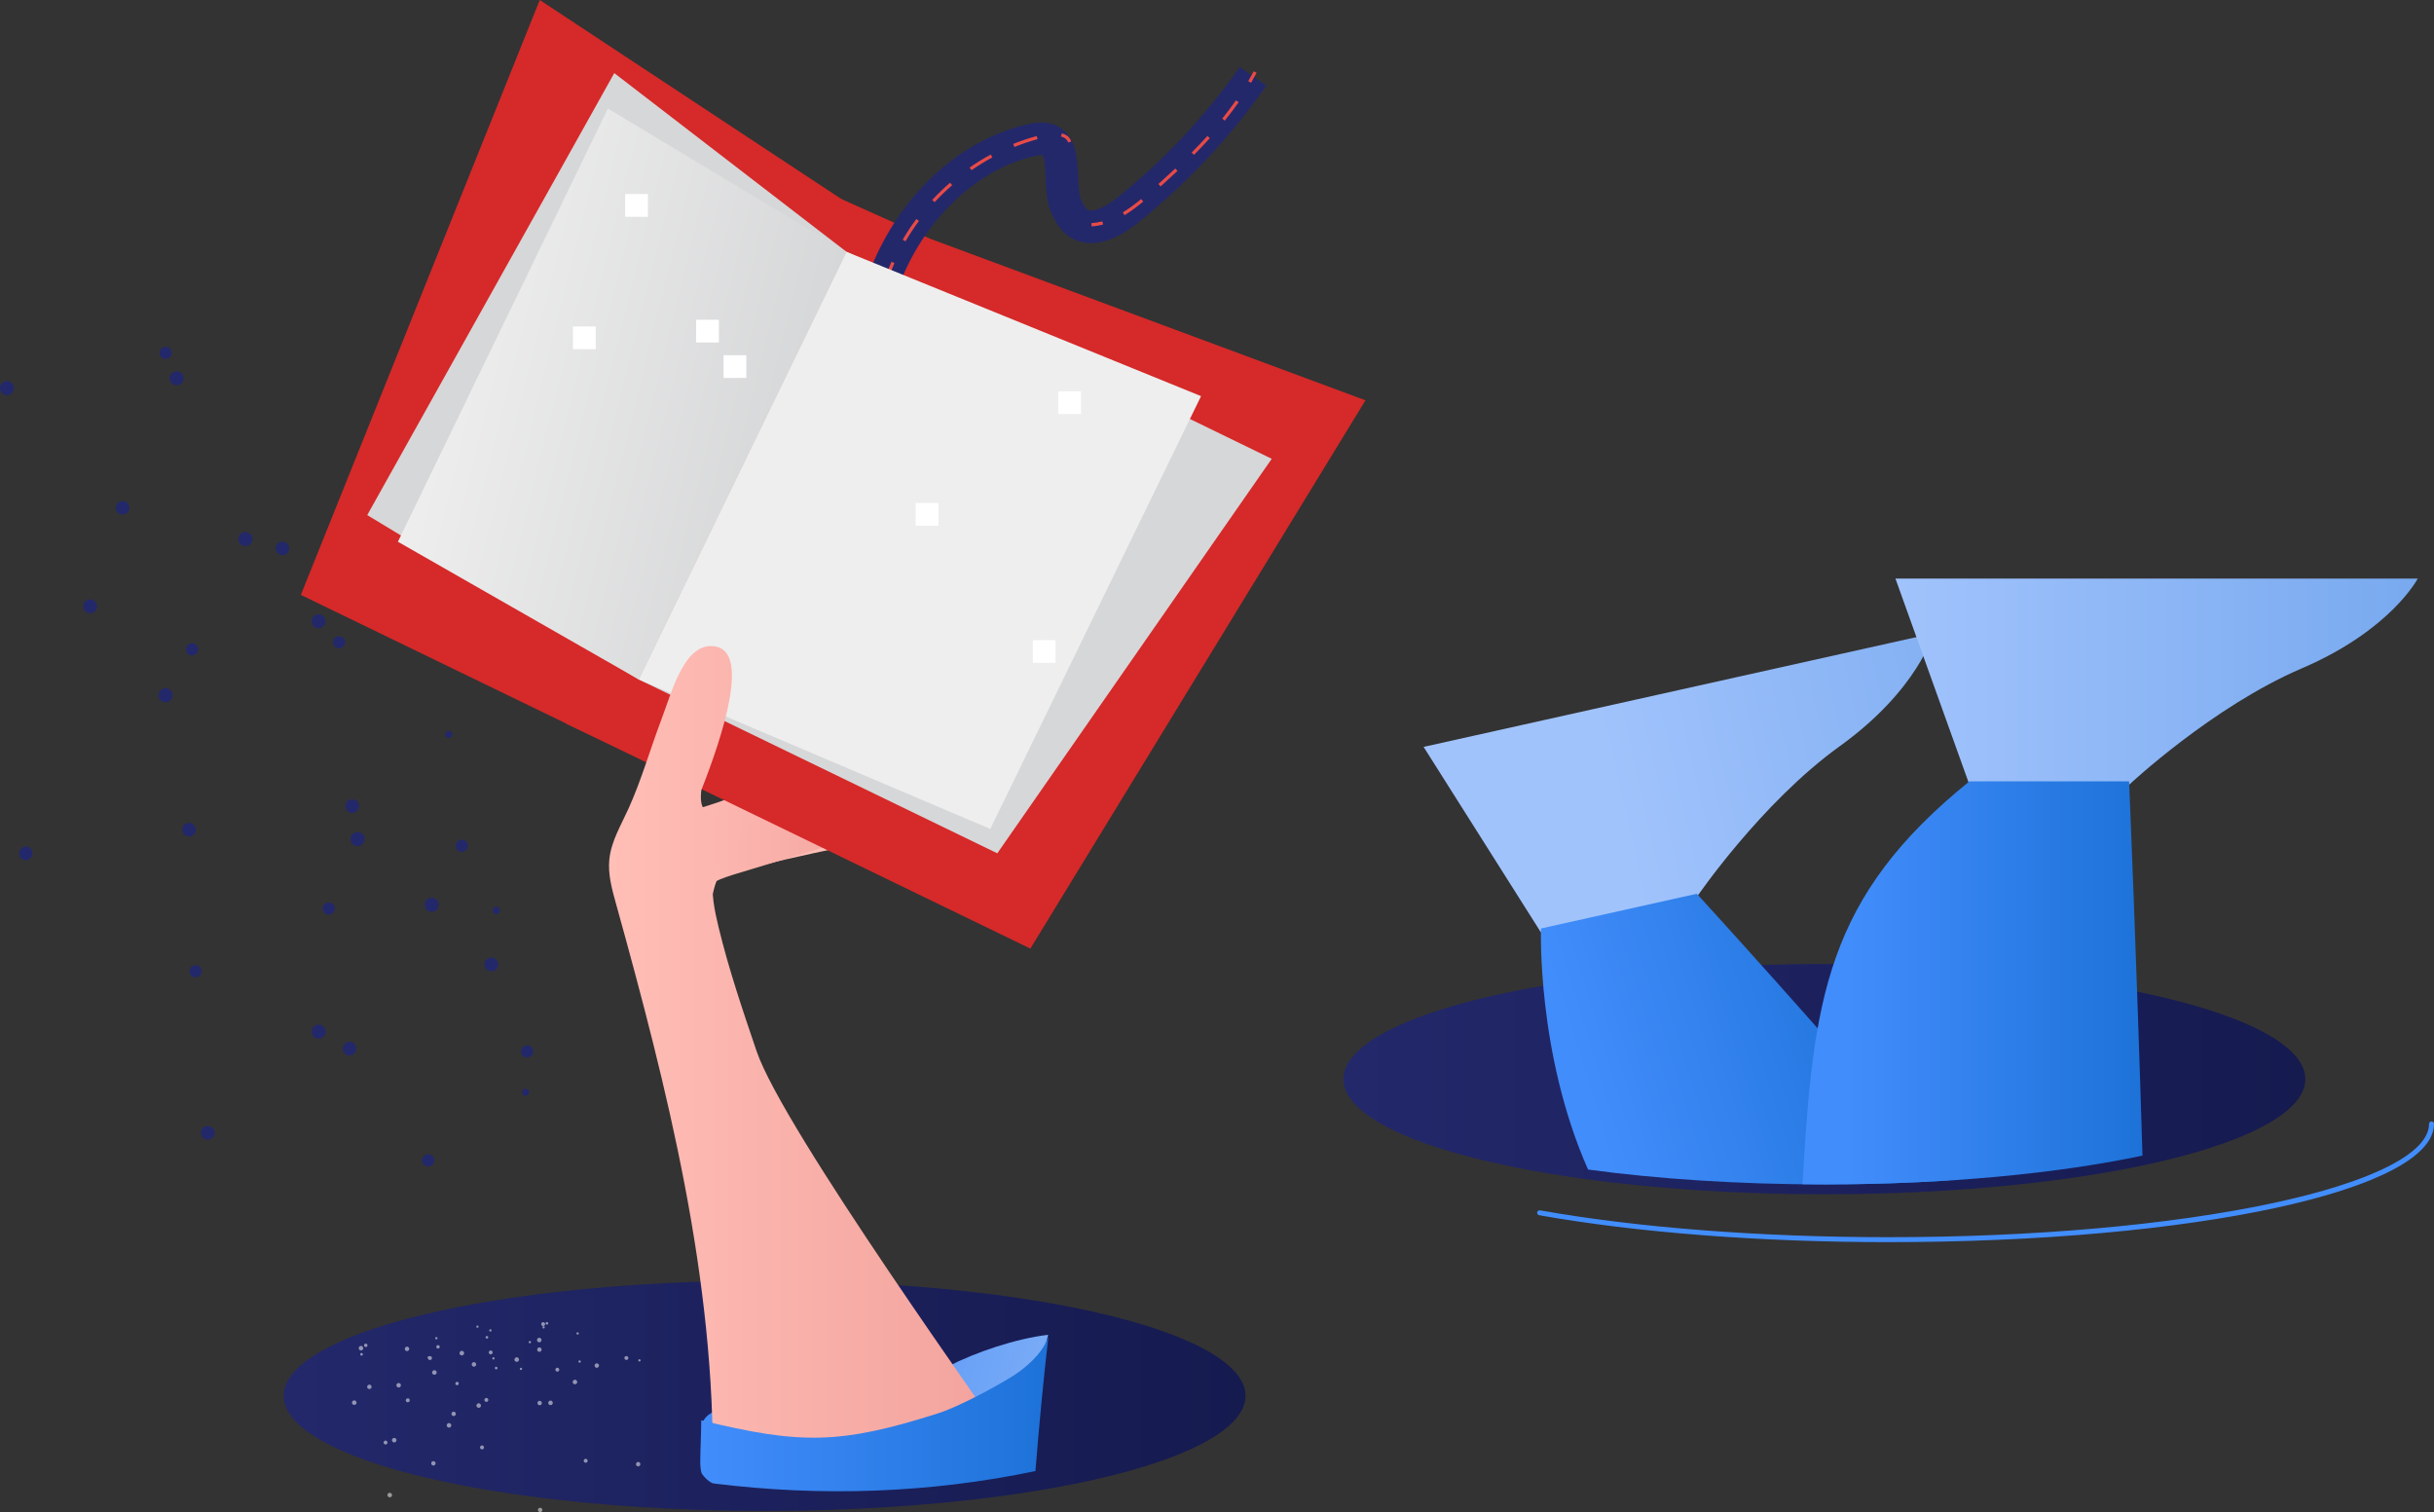 <svg enable-background="new 0 0 800 497" height="497" viewBox="0 0 800 497" width="800" xmlns="http://www.w3.org/2000/svg" xmlns:xlink="http://www.w3.org/1999/xlink"><rect x="0" y="0" width="800" height="497" fill="#333333" stroke="none"/><linearGradient id="a"><stop offset="0" stop-color="#ffbeb6"/><stop offset="1" stop-color="#f2a19c"/></linearGradient><linearGradient id="b" gradientUnits="userSpaceOnUse" x1="215.012" x2="297.85" xlink:href="#a" y1="246.746" y2="246.746"/><linearGradient id="c" gradientTransform="matrix(.141 .035 -.035 .141 58.534 -18.048)" gradientUnits="userSpaceOnUse" x1="803.721" x2="1631.657" y1="745.014" y2="745.014"><stop offset="0" stop-color="#eee"/><stop offset="1" stop-color="#d6d7d8"/></linearGradient><linearGradient id="d"><stop offset="0" stop-color="#23286b"/><stop offset="1" stop-color="#151a4f"/></linearGradient><linearGradient id="e" gradientUnits="userSpaceOnUse" x1="93.217" x2="409.384" xlink:href="#d" y1="458.772" y2="458.772"/><linearGradient id="f" gradientUnits="userSpaceOnUse" x1="441.548" x2="757.715" xlink:href="#d" y1="354.687" y2="354.687"/><linearGradient id="g"><stop offset="0" stop-color="#a1c3fc"/><stop offset="1" stop-color="#78a9ef"/></linearGradient><linearGradient id="h" gradientTransform="matrix(-.138 .031 -.031 -.138 -153.33 370.812)" gradientUnits="userSpaceOnUse" x1="-4883.315" x2="-6024.485" xlink:href="#g" y1="-331.791" y2="-331.791"/><linearGradient id="i" gradientUnits="userSpaceOnUse" x1="623.186" x2="794.853" xlink:href="#g" y1="224.052" y2="224.052"/><linearGradient id="j"><stop offset=".129" stop-color="#428dfc"/><stop offset=".999" stop-color="#1d72d8"/></linearGradient><linearGradient id="k" gradientUnits="userSpaceOnUse" x1="506.797" x2="626.27" xlink:href="#j" y1="367.094" y2="330.423"/><linearGradient id="l" gradientUnits="userSpaceOnUse" x1="592.623" x2="704.366" xlink:href="#j" y1="323.043" y2="323.043"/><linearGradient id="m" gradientUnits="userSpaceOnUse" x1="250.481" x2="360.82" y1="449.306" y2="477.511"><stop offset="0" stop-color="#428dfc"/><stop offset="1" stop-color="#89b3f4"/></linearGradient><linearGradient id="n" gradientUnits="userSpaceOnUse" x1="200.168" x2="333.886" xlink:href="#a" y1="348.125" y2="348.125"/><linearGradient id="o" gradientUnits="userSpaceOnUse" x1="230.158" x2="344.594" y1="464.653" y2="464.653"><stop offset="0" stop-color="#428dfc"/><stop offset="1" stop-color="#1d72d8"/></linearGradient><path d="m252.186 275.319c-6.9-.626-14.026 2.593-18.111 8.184-4.087 5.59-4.989 13.352-2.291 19.729 2.446.128.215-1.797 1.149-4.059.935-2.263 1.604-8.499 3.078-10.454 1.652-2.197 39.899-10.229 54.88-13.139 6.566-1.277 25.163-3.858 25.441-10.537.308-7.38-15.075-2.168-18.978-1.657-3.904.51-43.147 12.117-45.168 11.933z" fill="#ffbeb6"/><path d="m220.896 258.102c3.49-4.384 7.418-9.004 12.871-10.313-4.177 7.186-6.582 10.046-5.138 18.228 11.083-3.21 14.961-5.463 26.044-8.674 7.804-10.136 11.785-15.707 16.277-28.189-8.093-9.46-10.921-23.323-19.014-32.783-1.27-1.485-2.593-3.079-2.879-5.01-.289-1.932.952-4.225 2.905-4.303.845-.034 1.649.338 2.401.724 17.668 9.062 44.734 37.289 43.442 40.283-7.759 14.612-14.741 29.636-20.907 44.989-.43 1.07-.869 2.165-1.635 3.029-1.221 1.379-3.078 1.971-4.841 2.505-9.33 2.822-18.66 5.645-27.992 8.467-5.048 1.527-10.453 3.3-13.564 7.552-2.508 3.43-3.058 7.867-4.59 11.83-2.544-8.954-5.09-17.91-7.634-26.862-1.062-3.735-2.132-7.642-1.377-11.451.753-3.797 3.22-6.993 5.631-10.022z" fill="url(#b)"/><path d="m448.796 131.572-164.591-61.093-84.474 173.945 138.923 67.352z" fill="#d62929"/><path d="m177.409 0 106.796 70.479-84.474 173.945-100.852-48.894z" fill="#d62929"/><path d="m305.426 78.351-29.057-12.999-90.199 172.544 27.654 13.073z" fill="#d62929"/><path d="m417.993 150.797-139.76-68.02-68.264 140.561 117.821 57.122z" fill="#d6d7d8"/><path d="m201.898 24.023 76.333 58.754-68.262 140.561-89.264-54.043z" fill="#d6d7d8"/><path d="m199.791 35.682 78.44 47.095-68.262 140.561-79.18-45.278z" fill="url(#c)"/><path d="m294.244 97.537-10.188-3.195c8.631-27.459 30.027-48.519 54.504-53.651 4.308-.904 7.878-.286 10.613 1.834 4.673 3.627 4.948 10.032 5.191 15.686.122 2.842.262 6.065.979 7.527.572 1.164 1.219 2.483 1.859 3.019 1.502 1.265 5.634-.267 9.823-3.62 15.468-12.383 29.082-26.883 40.465-43.1l8.742 6.126c-11.964 17.043-26.273 32.283-42.53 45.3-8.933 7.149-17.445 8.416-23.356 3.474-2.373-1.987-3.655-4.594-4.59-6.497-1.702-3.467-1.885-7.688-2.061-11.768-.099-2.329-.285-6.618-1.056-7.683-.229-.045-.837-.076-1.885.145-20.442 4.284-39.133 22.933-46.51 46.403z" fill="#23286b"/><path d="m292.599 89.914-1.001-.371c.433-1.164.907-2.34 1.408-3.493l.979.425c-.494 1.136-.962 2.292-1.386 3.439z" fill="#e94a47"/><path d="m297.616 79.318-.923-.537c1.356-2.33 2.866-4.618 4.491-6.802l.856.638c-1.601 2.15-3.09 4.406-4.424 6.701zm9.564-12.873-.783-.727c1.842-1.981 3.815-3.885 5.863-5.66l.7.807c-2.018 1.747-3.964 3.626-5.78 5.58zm12.129-10.508-.607-.877c2.235-1.548 4.572-2.984 6.944-4.271l.509.938c-2.338 1.267-4.641 2.684-6.846 4.21zm14.113-7.633-.401-.989c2.529-1.023 5.129-1.901 7.727-2.612l.283 1.03c-2.557.7-5.117 1.565-7.609 2.571z" fill="#e94a47"/><path d="m351.067 46.822c-.298-.978-1.082-1.634-2.332-1.958l.265-1.033c1.612.414 2.679 1.342 3.088 2.68z" fill="#e94a47"/><path d="m394.756 130.203-116.523-47.426-68.264 140.561 115.512 49.112z" fill="#eee"/><path d="m358.781 74.404-.061-1.065c1.187-.07 2.392-.261 3.581-.572l.27 1.033c-1.26.327-2.536.531-3.79.604z" fill="#e94a47"/><path d="m369.595 70.72-.553-.912c1.871-1.135 3.788-2.527 6.031-4.384l.682.821c-2.286 1.889-4.243 3.312-6.16 4.475zm11.855-9.447-.713-.794c2.022-1.812 3.837-3.477 5.548-5.088l.732.776c-1.718 1.617-3.54 3.289-5.567 5.106zm10.985-10.377-.758-.751c1.829-1.846 3.569-3.682 5.172-5.453l.793.714c-1.615 1.784-3.366 3.631-5.207 5.49zm10.123-11.242-.831-.668c1.607-1.996 3.122-4.014 4.505-5.998l.875.61c-1.398 2.004-2.928 4.042-4.549 6.056z" fill="#e94a47"/><path d="m411.195 27.209-.923-.538c.628-1.075 1.234-2.168 1.8-3.246l.945.496c-.571 1.093-1.185 2.199-1.822 3.288z" fill="#e94a47"/><path d="m620.527 408.262c-41.855 0-82.568-3.144-114.635-8.849-.441-.08-.738-.501-.658-.944.08-.441.496-.732.944-.657 31.977 5.69 72.586 8.824 114.348 8.824 47.666 0 92.473-3.952 126.162-11.124 32.846-6.995 51.684-16.509 51.684-26.106 0-.449.365-.813.814-.813s.814.365.814.813c-.003 21.789-78.834 38.856-179.473 38.856z" fill="#428dfc"/><ellipse cx="251.301" cy="458.772" fill="url(#e)" rx="158.083" ry="37.85"/><ellipse cx="599.632" cy="354.687" fill="url(#f)" rx="158.083" ry="37.85"/><path d="m171.104 450.279c.197.068.413-.039.48-.236.069-.197-.039-.413-.236-.48-.197-.068-.413.039-.481.236-.065.198.04.411.237.48zm2.92-8.788c.207.061.425-.044.506-.242.057-.203-.058-.414-.261-.474-.182-.075-.392.012-.468.195-.006.013-.01.026-.015.042-.066.196.041.411.238.479zm35.805 5.795c.093.194.325.273.518.181.179-.08.258-.289.179-.467-.005-.015-.015-.031-.025-.044-.086-.187-.305-.27-.493-.187-.192.093-.272.324-.179.517zm-53.145-10.967c.155.133.388.121.525-.032.134-.155.121-.387-.032-.525s-.388-.121-.525.032c-.137.138-.135.363.005.499.008.012.016.02.027.026zm33.437 11.223c.031.21.213.365.425.361.216-.016.378-.207.362-.425-.016-.216-.207-.379-.425-.361-.211.031-.365.213-.362.425zm-.662-9.24c.022.208.21.358.419.337.201 0 .366-.162.368-.366-.002-.012 0-.022-.002-.032-.023-.213-.209-.371-.425-.361-.209.028-.363.21-.36.422zm-68.572 18.029c.278.282.734.286 1.018.006.006-.005.012-.013.018-.018.277-.276.277-.728 0-1.005-.002-.002-.003-.002-.005-.003-.278-.282-.734-.286-1.018-.006-.006.005-.012.013-.018.018-.277.276-.277.728 0 1.005.002.003.002.003.005.003zm12.365-12.469c.286.285.748.286 1.037 0s.286-.748 0-1.036c-.005-.003-.005-.006-.01-.01-.277-.276-.729-.276-1.006 0-.002.002-.002.003-.003.005-.283.29-.29.748-.018 1.041zm43.544 52.419c.01.4.338.721.739.719.388.012.71-.289.725-.675 0-.015.002-.026 0-.039-.01-.4-.338-.721-.741-.719-.397-.001-.72.317-.723.714zm-.153-35.129c0 .397.318.715.715.718.009 0 .016 0 .025-.002.388.012.71-.289.725-.675 0-.015.002-.026 0-.039-.016-.403-.34-.727-.745-.744-.402.014-.723.342-.72.742zm-.086-17.55c.005.401.337.724.739.719.404-.005.725-.337.719-.738.003-.397-.316-.721-.713-.724-.402-.006-.735.312-.744.715-.002.011-.001.02-.001.028zm-34.36 38.042c.373.14.788-.051.928-.425.14-.372-.051-.788-.425-.927-.366-.137-.773.044-.92.407-.139.376.047.795.417.945zm6.657-16.261c.373.14.788-.051.928-.425.14-.372-.051-.788-.425-.927-.366-.137-.773.044-.92.407-.142.373.043.793.417.945zm6.66-16.239c.382.143.808-.052.951-.435.138-.368-.036-.779-.395-.937-.375-.165-.809.009-.973.381-.165.372.009.808.381.973.012.009.023.014.036.018zm53.557 32.378c.163.366.589.537.96.378.363-.148.535-.563.388-.925-.002-.002-.002-.005-.003-.006-.127-.363-.524-.554-.887-.429-.016.006-.034.013-.054.019-.363.166-.537.586-.404.963zm-13.582-32.4c.14.358.542.537.9.397.01-.003.022-.009.031-.015.373-.14.558-.557.419-.931-.005-.013-.009-.023-.013-.034-.159-.371-.588-.541-.957-.384-.371.159-.542.589-.384.956.003.007.004.01.004.011zm-69.071 25.583c.315.165.705.044.874-.267.166-.314.047-.705-.267-.874-.315-.169-.705-.047-.874.267-.163.314-.045.703.267.874zm7.301-13.878c.316.165.705.044.874-.267.178-.309.07-.705-.239-.881-.309-.178-.705-.07-.882.239-.009.012-.013.025-.019.035-.171.304-.06.69.242.861.008.005.017.007.024.013zm7.011-14.242c.036.158.143.292.293.363.315.165.705.044.874-.267.172-.322.055-.721-.267-.896-.003-.002-.003-.002-.006-.003-.191-.101-.42-.102-.614-.002l-.026.006c-.111.052-.195.146-.235.264-.098.164-.105.367-.019.535zm51.135 33.724c.122.343.489.531.839.431.332-.101.518-.449.419-.781-.003-.01-.006-.016-.01-.028-.099-.343-.458-.54-.799-.439-.005.002-.006.003-.013.005-.334.114-.526.469-.436.812zm-9.303-29.945c.099.343.458.54.801.442.005-.002.009-.003.013-.005.325-.086.518-.423.43-.748-.005-.019-.012-.041-.019-.058-.099-.343-.458-.54-.801-.442-.005.002-.009.003-.013.005-.33.117-.511.472-.411.806zm-4.659-14.944c.118.341.49.524.831.405.332-.114.515-.47.411-.807-.115-.334-.468-.525-.812-.438-.342.123-.53.49-.43.84zm-20.125 40.265c-.022.356.245.665.602.694.353.032.665-.225.699-.576.026-.356-.228-.675-.581-.725-.363-.026-.685.243-.72.607zm1.445-15.619c-.044.34.197.654.537.696.012.002.026.002.038.005.353.032.665-.225.699-.576.026-.356-.228-.675-.581-.725-.354-.023-.663.246-.693.6zm1.424-15.613c-.031.353.231.662.583.693.349.029.658-.223.693-.571.036-.352-.216-.668-.572-.706s-.669.216-.706.569c.002.005.002.008.002.015zm44.731 2.301c.232.274.642.317.925.093.271-.239.299-.654.058-.927-.229-.258-.618-.298-.892-.089-.278.215-.332.616-.118.894.012.01.02.022.027.029zm-43.572-.241c.022.208.21.358.419.337s.359-.21.337-.417-.21-.358-.419-.337c-.207.021-.357.209-.337.417zm-1.022-9.189c.036.212.231.355.445.33.209-.022.359-.21.337-.417-.013-.2-.187-.352-.389-.338-.012.002-.018.002-.029.003-.213.015-.375.2-.363.413-.001.003-.002.006-.001.009zm-17.467 2.882c.201.044.404-.068.475-.26.064-.195-.045-.407-.242-.47-.006-.003-.013-.003-.022-.006-.191-.065-.398.035-.465.226-.003.013-.009.023-.01.034-.052.206.063.418.264.476zm35.021-3.763c.099.185.327.254.511.155.185-.099.254-.327.155-.512-.08-.179-.29-.258-.467-.179-.015.005-.031.015-.044.025-.182.093-.254.318-.161.501.001.004.004.006.006.01zm-59.704 9.08c.201.111.458.035.569-.166.002-.003.005-.006.009-.012.118-.204.051-.464-.152-.584-.01-.005-.022-.012-.031-.016-.201-.111-.458-.035-.569.166-.002.003-.005.006-.009.012-.109.218-.028.481.183.6zm44.039 4.261c.052.218.273.35.49.298.016-.003.032-.01.048-.016.226-.072.353-.312.283-.538-.08-.225-.312-.356-.547-.308-.231.076-.354.328-.274.564-.002-.004-.002-.004 0 0zm-3.057-10.106c.079.232.328.358.563.276l.002-.002c.226-.072.353-.312.283-.538-.08-.225-.312-.356-.547-.308-.231.086-.361.331-.301.572zm-18.886 6.907c.054.032.112.055.174.068.235.028.446-.145.472-.379 0-.005.002-.009.003-.015.019-.232-.14-.439-.368-.478l-.026.006c-.235-.028-.446.145-.472.379 0 .005-.002.012-.003.015-.022.169.068.329.22.404zm38.702-11.36c.152.185.425.213.611.061.003-.005.01-.006.01-.01.181-.15.207-.416.057-.597-.134-.187-.391-.232-.581-.101-.01.006-.015.012-.025.016-.189.156-.224.434-.072.631zm-52.089 56.104c-.016.413.292.767.706.807.411.034.773-.268.811-.678.022-.414-.292-.772-.706-.807-.412-.037-.775.267-.811.678zm1.48-18.048c-.036.411.268.772.678.81s.773-.268.811-.678c.036-.411-.268-.772-.678-.81-.41-.034-.772.269-.811.678zm1.457-18.041c-.022.414.292.772.705.807.411.019.76-.298.782-.706s-.298-.76-.706-.781c-.402-.022-.749.28-.781.68zm58.116-.523c.271.308.735.35 1.056.091.318-.267.359-.738.092-1.055s-.739-.358-1.056-.091c-.314.268-.355.736-.092 1.055zm-11.727-13.795c.27.311.738.353 1.056.091.312-.282.35-.754.085-1.081-.283-.309-.761-.328-1.069-.048-.295.272-.327.728-.072 1.038zm-20.043 21.271c.13.398.557.614.954.487 0 0 0 0 .002-.001.384-.125.592-.54.465-.922-.117-.394-.532-.614-.926-.498-.395.117-.615.531-.499.925.001.002.002.008.004.009zm-5.551-17.223c.115.388.525.611.915.496.005-.002.01-.003.015-.005.401-.117.633-.535.516-.938-.117-.4-.535-.633-.939-.515-.401.117-.633.535-.516.938.003.009.006.018.009.024zm-4.224 23.713c.117.4.535.632.936.515.385-.117.615-.519.522-.911-.124-.4-.534-.636-.941-.541-.394.128-.622.538-.517.937zm-4.813-17.381c.117.4.535.632.936.515.395-.108.63-.515.522-.911-.108-.395-.516-.629-.912-.522-.394.111-.638.515-.546.918zm-26.357 9.632c-.044.405.245.767.648.817.002-.002.003.002.005 0 .41.057.786-.226.846-.633.044-.413-.249-.785-.661-.842-.409-.038-.778.251-.838.658zm2.227-17.914c-.058.407.228.782.635.841.407.058.783-.228.842-.635 0-.005.002-.012.002-.019.039-.41-.251-.782-.661-.842-.405-.047-.769.245-.817.648 0 .004 0 .004-.001.007zm62.438 18.534c.264.321.738.374 1.063.117.319-.254.376-.718.122-1.036-.235-.327-.69-.401-1.015-.168-.01.006-.018.012-.026.022-.334.245-.405.714-.156 1.048.002.004.008.01.012.017zm-11.099-14.224c.264.321.738.374 1.063.117.319-.254.376-.718.122-1.036-.235-.327-.69-.401-1.015-.168-.01.006-.018.012-.026.021-.334.245-.404.718-.156 1.048.002.005.008.011.012.018zm-19.523 7.659c.146.274.487.381.763.234.268-.143.375-.47.242-.743-.127-.268-.448-.385-.718-.261-.016.009-.036.018-.051.028-.263.141-.37.472-.236.742zm-6.268-12.047c.146.278.493.381.769.235s.381-.493.235-.768c-.14-.274-.477-.384-.751-.244-.006.003-.012.006-.018.01-.274.151-.377.491-.235.767zm-22.609 12.84c.032.306.308.531.614.505.303-.045.521-.309.505-.613-.028-.308-.299-.535-.608-.506-.002.002-.002.002-.005 0-.298.019-.528.274-.509.572 0 .016.001.029.003.042zm-1.195-13.562c.034.312.306.543.62.53.308-.028.535-.299.506-.608-.002-.002-.002-.002 0-.005-.016-.299-.27-.528-.57-.512-.009 0-.013.002-.022.003-.311.015-.55.274-.537.585.003.001.003.004.003.007z" fill="#fff" opacity=".51"/><path d="m146.348 241.191c-.125.632.295 1.243.925 1.366.632.125 1.244-.295 1.368-.925.125-.632-.295-1.243-.925-1.366-.63-.124-1.246.285-1.368.925zm25.729 116.854c-.55.368-.695 1.11-.327 1.657.321.511.996.665 1.505.346.042-.023.088-.055.124-.093.535-.341.693-1.044.359-1.584-.375-.535-1.113-.693-1.661-.326zm-9.222-60.019c-.628.182-1.024.805-.922 1.45.14.651.792 1.067 1.451.921.651-.14 1.068-.792.922-1.45-.188-.626-.803-1.022-1.451-.921zm-154.664-19.783c-1.219.201-2.056 1.338-1.88 2.565.128 1.186 1.19 2.043 2.372 1.919.042-.005.08-.006.117-.018 1.219-.201 2.056-1.338 1.88-2.565-.16-1.208-1.276-2.063-2.489-1.901zm53.598-7.774c-1.229.204-2.051 1.364-1.839 2.59.2 1.202 1.326 2.027 2.533 1.85 1.215-.161 2.065-1.272 1.905-2.486-.236-1.233-1.365-2.079-2.599-1.954zm53.693-7.733c-1.211.168-2.052 1.275-1.885 2.485.005.025.01.048.013.073.128 1.186 1.19 2.043 2.372 1.919.042-.005.08-.006.117-.018 1.228-.223 2.077-1.351 1.955-2.594-.207-1.208-1.348-2.042-2.572-1.865zm-77.368-96.318c-.265 1.198.49 2.384 1.696 2.646 1.198.267 2.385-.492 2.648-1.694.258-1.176-.467-2.342-1.635-2.633-1.206-.264-2.409.483-2.709 1.681zm52.547 13.343c-.265 1.198.49 2.384 1.696 2.646 1.198.267 2.385-.492 2.648-1.694.258-1.176-.467-2.342-1.635-2.633-1.198-.267-2.406.482-2.709 1.681zm-23.541 190.637c-1.05.655-1.387 2.028-.741 3.09.608 1.046 1.948 1.39 2.997.784.006-.003.013-.006.019-.012 1.056-.541 1.47-1.834.931-2.892-.026-.048-.052-.098-.083-.156-.677-1.037-2.025-1.394-3.123-.814zm46.638-27.673c-1.041.668-1.399 2.024-.82 3.112.656 1.049 2.035 1.379 3.092.74 1.055-.629 1.402-1.999.772-3.049-.006-.013-.016-.029-.019-.035-.608-1.046-1.948-1.39-2.988-.788-.024.011-.031.016-.037.02zm46.558-27.64c-1.035.582-1.408 1.885-.825 2.916.016.029.034.063.055.088.588 1.077 1.944 1.465 3.021.878.036-.019.065-.034.098-.052 1.065-.644 1.403-2.028.763-3.083-.645-1.064-2.03-1.402-3.086-.763-.012.007-.019.013-.026.016zm-107.746-199.783c-.365 1.031.166 2.168 1.192 2.553 1.028.374 2.175-.156 2.555-1.191.382-1.033-.156-2.173-1.192-2.553-1.032-.36-2.169.167-2.555 1.191zm10.887 202.078c-.998.517-1.416 1.716-.957 2.742.449.967 1.595 1.389 2.564.944.029-.016.048-.026.079-.042 1.006-.449 1.455-1.628.999-2.626-.006-.013-.012-.021-.019-.035-.491-.967-1.652-1.4-2.666-.983zm43.708-20.535c-.98.48-1.381 1.66-.912 2.636.449.967 1.595 1.389 2.564.944.029-.016.048-.026.079-.042 1.006-.449 1.455-1.628 1.008-2.632-.006-.013-.012-.022-.019-.035-.525-.967-1.726-1.357-2.72-.871zm43.824-20.668c-1.006.449-1.455 1.628-1.008 2.632.006.013.012.022.019.035.405.956 1.515 1.398 2.472.992.06-.023.117-.054.172-.085 1.006-.449 1.455-1.628 1.008-2.632-.006-.013-.012-.022-.019-.035-.5-.95-1.663-1.354-2.644-.907zm-87.997-64.777c-1.098.089-1.928 1.036-1.862 2.137.051 1.093.968 1.935 2.061 1.887 1.1-.072 1.965-.982 1.966-2.083-.071-1.128-1.031-1.984-2.165-1.941zm48.359-2.269c-1.058.015-1.911.88-1.898 1.937.002.036.005.079 0 .117.051 1.093.968 1.935 2.061 1.887 1.1-.072 1.965-.982 1.966-2.083-.08-1.092-1.025-1.922-2.129-1.858zm27.893 170.931c-.721.76-.688 1.952.065 2.676.032.028.058.06.088.08.789.757 2.052.735 2.818-.057.016-.018.036-.035.045-.051.703-.842.623-2.09-.187-2.836-.796-.737-2.039-.678-2.775.117-.018.024-.032.05-.054.071zm32.547-35.814c-.741.824-.697 2.094.111 2.861.846.728 2.129.641 2.857-.207.699-.802.648-2.012-.111-2.76-.773-.76-2.025-.751-2.783.022-.025.021-.052.053-.074.084zm-169.627-219.008c-1.27.127-2.22 1.218-2.161 2.498.073 1.271 1.152 2.246 2.421 2.183 1.278-.112 2.239-1.22 2.161-2.498-.073-1.271-1.154-2.247-2.421-2.183zm55.785-3.201c-1.275.067-2.248 1.151-2.185 2.419.064 1.267 1.152 2.246 2.421 2.183 1.275-.067 2.248-1.151 2.185-2.419-.067-1.273-1.154-2.245-2.421-2.183zm45.099 215.476c-.831.992-.745 2.456.204 3.338.99.824 2.465.686 3.285-.308.796-.956.693-2.365-.22-3.201-.962-.821-2.4-.75-3.269.171zm37.139-41.681c-.822.961-.752 2.396.171 3.264.951.854 2.412.778 3.267-.172s.779-2.41-.171-3.264c-.955-.832-2.407-.752-3.267.172zm-86.791-69.396c-1.111.605-1.574 1.965-1.078 3.125.592 1.119 1.969 1.561 3.102.998 1.139-.521 1.645-1.866 1.12-3.01-.006-.013-.016-.029-.023-.042-.558-1.157-1.95-1.635-3.121-1.071.007-.003 0 0 0 0zm50.337-24.329c-1.161.568-1.639 1.963-1.081 3.118 0 0 0 0 .003.006.545 1.118 1.905 1.579 3.018 1.026 1.141-.55 1.626-1.919 1.079-3.054-.525-1.136-1.88-1.617-3.019-1.096zm-75.075-4.916c-1.142.531-1.638 1.898-1.1 3.046.535 1.15 1.899 1.636 3.048 1.101 1.111-.525 1.618-1.833 1.136-2.965-.534-1.179-1.908-1.704-3.084-1.182zm51.061-22.126c-1.172.528-1.698 1.903-1.175 3.077.524 1.129 1.848 1.656 3.005 1.207 1.17-.548 1.715-1.903 1.254-3.102-.551-1.159-1.908-1.668-3.084-1.182zm36.132 99.138c-.869.94-.827 2.407.098 3.295.912.865 2.354.838 3.22-.072.897-.854.935-2.275.079-3.172-.023-.025-.044-.048-.075-.07-.89-.914-2.355-.928-3.265-.029-.023.011-.039.027-.057.048z" fill="#23286b"/><path d="m506.396 306.35-38.493-60.862 167.554-37.325s-4.896 18.47-30.801 37.115-47.043 49.668-47.043 49.668z" fill="url(#h)"/><path d="m647.308 257.94-24.318-67.772 171.667-.005s-8.803 16.964-38.146 29.529c-29.344 12.565-56.731 38.251-56.731 38.251z" fill="url(#i)"/><path d="m599.632 389.284c14.241 0 28.039-.454 41.165-1.3-41.171-48.516-83.095-94.223-83.095-94.223l-51.213 11.407s-1.435 41.062 15.468 79.237c22.943 3.105 49.442 4.879 77.675 4.879z" fill="url(#k)"/><path d="m599.632 389.284c40.086 0 76.68-3.575 104.547-9.462-1.8-61.036-4.395-123.021-4.395-123.021h-52.47c-47.269 38.164-51.398 71.681-54.879 132.442 2.387.025 4.785.041 7.197.041z" fill="url(#l)"/><path d="m232.943 473.59c-1.175-1.29-2.288-2.825-2.285-4.568.003-1.771 1.205-3.37 2.697-4.325 1.492-.954 3.255-1.382 4.982-1.784 9.81-2.279 19.755-4.214 29.823-4.508 8.271-.241 8.407-2.256 16.682-2.313 8.274-.055 19.155-3.069 26.506-6.866 9.404-4.86 22.641-9.271 33.157-10.512-2.627 10.756-6.363 21.929-14.783 29.128-3.62 3.095-7.917 5.276-12.167 7.426-6.121 3.096-12.296 6.214-18.916 8.023-6.21 1.697-12.678 2.202-19.106 2.559-8.3.46-16.697.68-24.852-.927-8.16-1.607-16.142-5.192-21.738-11.333z" fill="url(#m)"/><path d="m230.526 259.647c6.989-17.732 15.921-45.102 4.731-47.147-10.173-1.86-14.229 14.344-17.884 24.011s-6.495 19.716-10.741 29.139c-2.484 5.511-5.774 10.859-6.366 16.875-.474 4.822.843 9.621 2.141 14.291 16.991 61.17 32.776 123.608 31.843 187.082 23.028-.937 76.609-4.435 99.635-5.372-6.76-10.617-76.454-107.245-85.226-133.073-4.575-13.473-9.158-26.966-12.502-40.795-1.349-5.578-2.503-11.342-1.709-17.026 1.685-12.071 17.791-17.961 12.355-19.851-6.569-2.285-17.905 4.878-16.277-8.134z" fill="url(#n)"/><path d="m344.594 439.161c-1.605 14.053-3.162 30.247-4.268 44.347-34.949 7.294-70.273 8.455-105.707 4.084-1.278-.158-3.372-2.219-3.982-3.353-.322-.6-.485-2.833-.478-3.515.057-5.143.275-8.767.332-13.909 32.582 8 45.723 7.925 77.694-2.24 8.175-2.599 23.133-11.043 26.566-13.55 4.832-3.527 8.548-7.611 9.843-11.864z" fill="url(#o)"/><g fill="#fff"><path d="m205.48 63.777h7.479v7.473h-7.479z"/><path d="m339.458 210.392h7.479v7.473h-7.479z"/><path d="m228.799 105.101h7.479v7.473h-7.479z"/><path d="m300.959 165.328h7.479v7.473h-7.479z"/><path d="m237.82 116.751h7.479v7.473h-7.479z"/><path d="m188.319 107.299h7.479v7.473h-7.479z"/><path d="m347.817 128.62h7.479v7.473h-7.479z"/></g></svg>